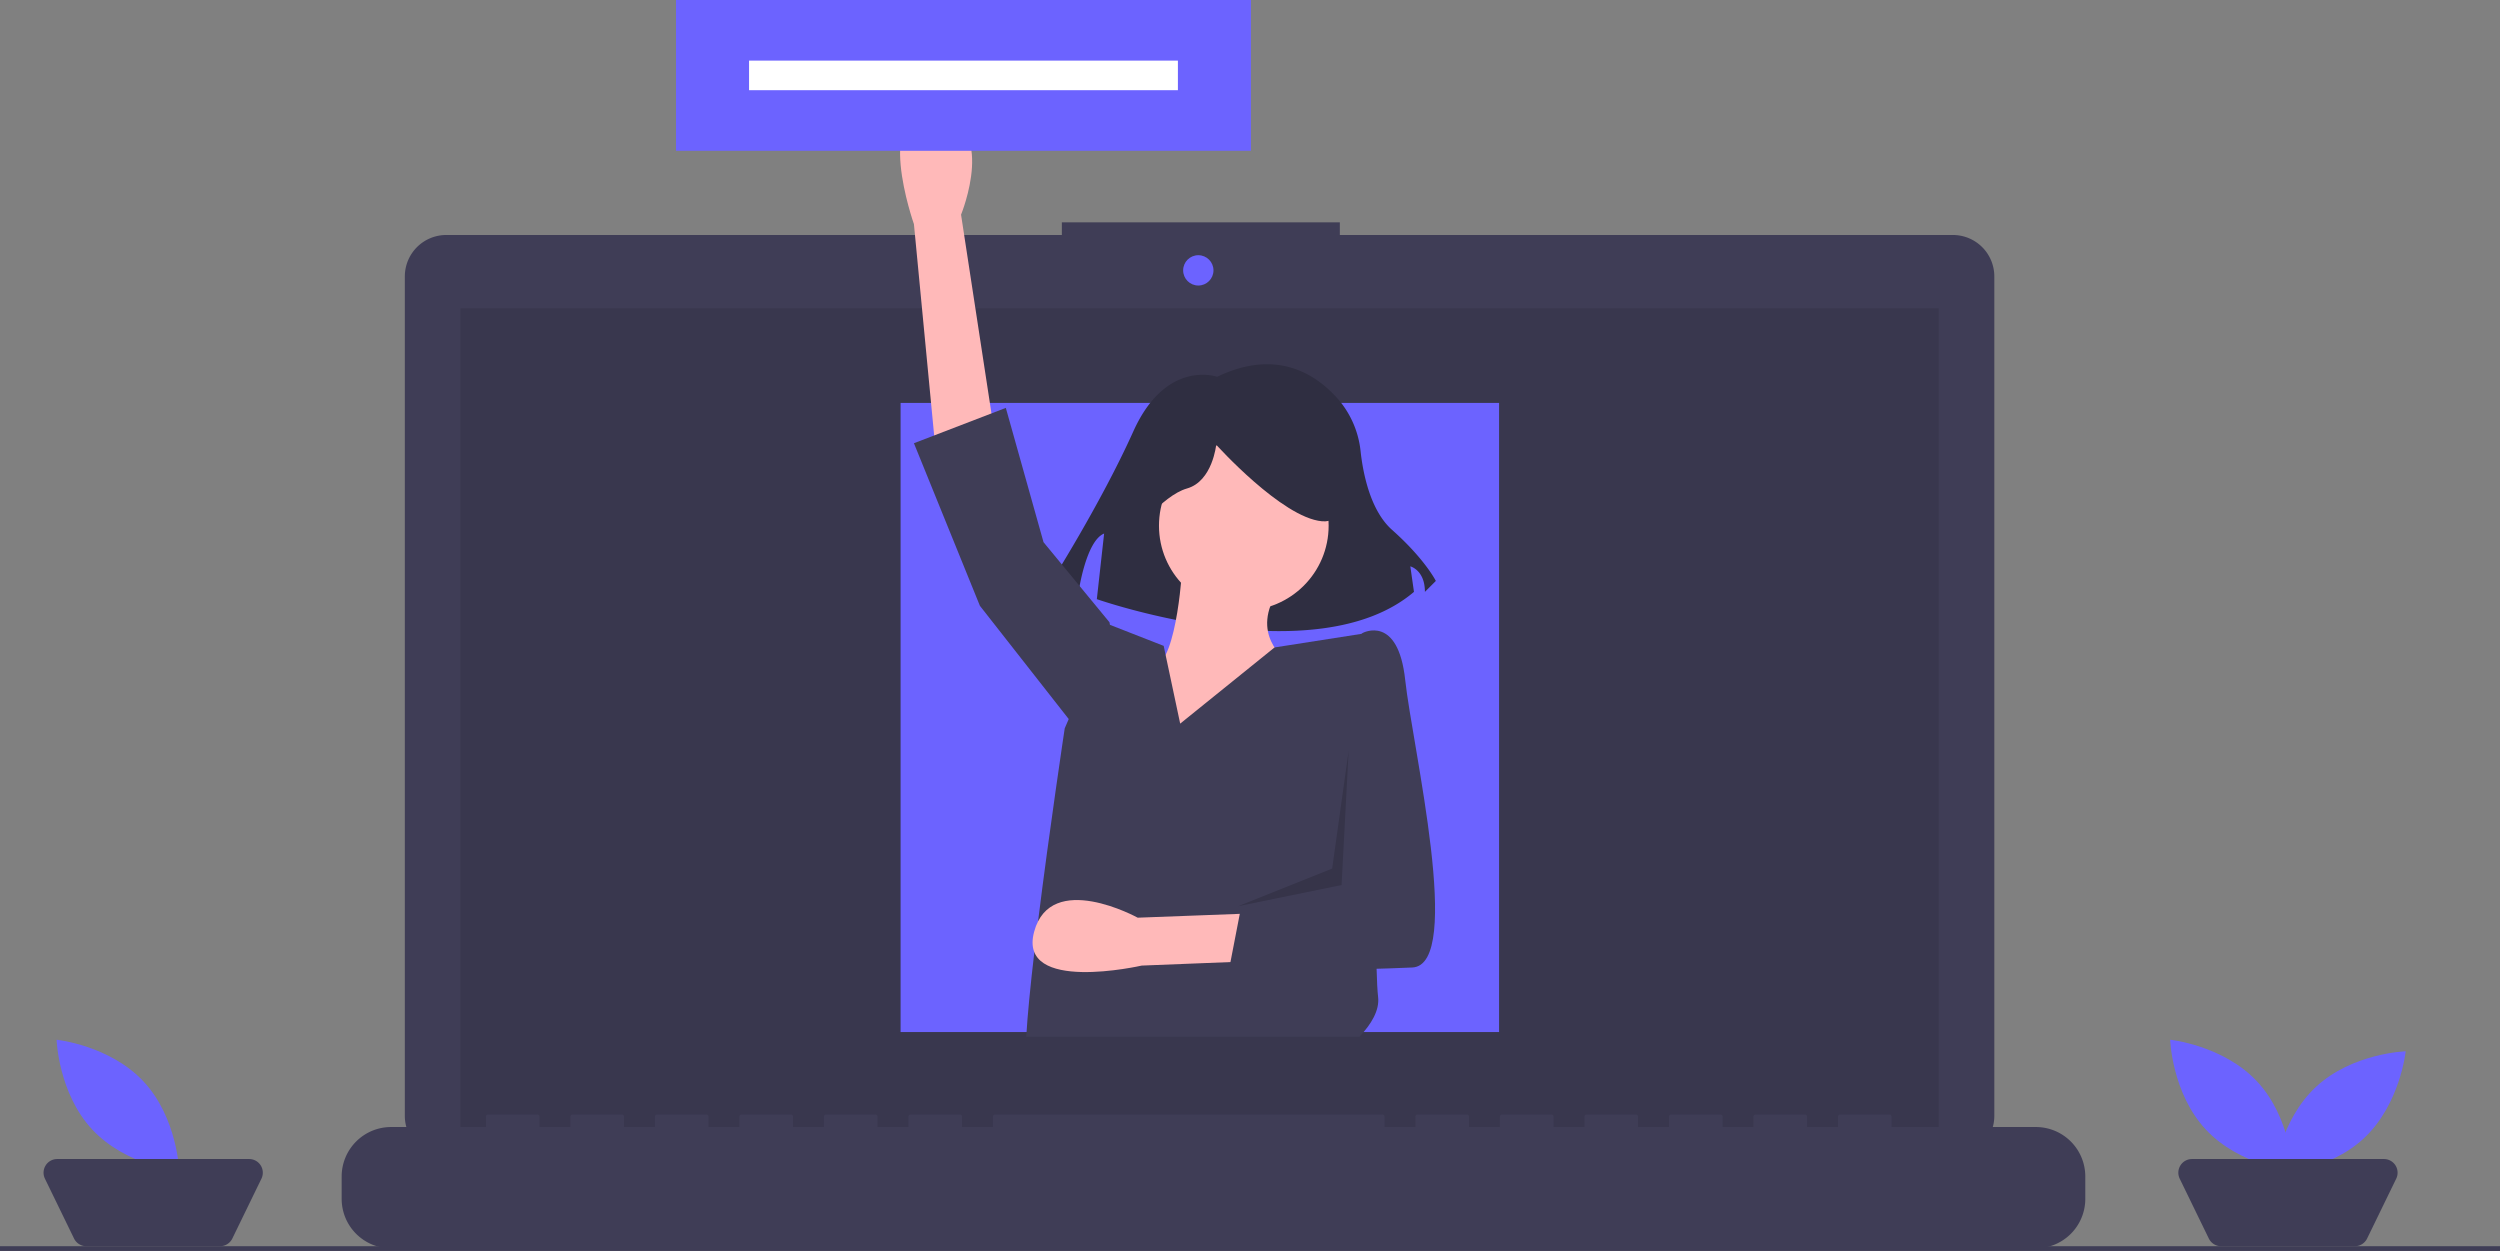 <svg xmlns="http://www.w3.org/2000/svg" viewBox="0 0 1061 530.892">
  <rect x="0" y="0" width="1061" height="530.892" fill="#808080" stroke="none"/>
  <path fill="#3f3d56" d="M828.793 99.727h-260.17v-5.362h-117.971v5.362H189.41a17.599 17.599 0 00-17.599 17.599v356.252a17.599 17.599 0 0017.599 17.599h639.383a17.599 17.599 0 0017.599-17.599V117.326a17.599 17.599 0 00-17.599-17.599z"/>
  <path d="M195.406 130.828h627.391V484.741H195.406z" opacity=".1"/>
  <circle cx="508.565" cy="114.742" r="6.435" fill="#6c63ff"/>
  <path fill="#3f3d56" d="M864.007 478.307h-61.229v-4.412a.875.875 0 00-.875-.875h-20.993a.875.875 0 00-.875.875v4.412h-13.121v-4.412a.875.875 0 00-.875-.875h-20.993a.875.875 0 00-.875.875v4.412H731.052v-4.412a.875.875 0 00-.875-.875H709.184a.875.875 0 00-.875.875v4.412h-13.121v-4.412a.875.875 0 00-.875-.875h-20.993a.875.875 0 00-.875.875v4.412h-13.121v-4.412a.875.875 0 00-.875-.875h-20.993a.875.875 0 00-.875.875v4.412h-13.121v-4.412a.875.875 0 00-.875-.875h-20.993a.875.875 0 00-.875.875v4.412h-13.121v-4.412a.875.875 0 00-.875-.875H422.281a.875.875 0 00-.875.875v4.412h-13.121v-4.412a.875.875 0 00-.875-.875h-20.993a.875.875 0 00-.875.875v4.412h-13.121v-4.412a.875.875 0 00-.875-.875h-20.993a.875.875 0 00-.875.875v4.412h-13.121v-4.412a.875.875 0 00-.875-.875h-20.993a.875.875 0 00-.875.875v4.412H300.697v-4.412a.875.875 0 00-.875-.875h-20.993a.875.875 0 00-.875.875v4.412h-13.121v-4.412a.875.875 0 00-.875-.875H242.967a.875.875 0 00-.875.875v4.412h-13.121v-4.412a.875.875 0 00-.875-.875H207.104a.875.875 0 00-.875.875v4.412h-40.236A20.993 20.993 0 00145 499.3v9.492a20.993 20.993 0 0020.993 20.993h698.014A20.993 20.993 0 00885 508.792v-9.492a20.993 20.993 0 00-20.993-20.993z"/>
  <path fill="#6c63ff" d="M382.209 171h254v267h-254z"/>
  <path fill="#2f2e41" d="M516.55 159.916s-21.658-7.735-35.581 23.205-35.581 64.975-35.581 64.975l12.376 3.094s3.094-21.658 10.829-24.752l-3.094 27.846s92.821 32.487 134.591-3.094l-1.547-10.829s6.188 1.547 6.188 10.829l4.641-4.641s-4.641-9.282-18.564-21.658c-9.139-8.123-12.279-23.577-13.358-33.24a40.224 40.224 0 00-9.261-21.905c-9.253-10.723-26.112-22.121-51.638-9.83z"/>
  <path fill="#ffb9b9" d="M396.871 189.107l-9-94s-18-51 9-47 11 43 11 43l15 98z"/>
  <circle cx="527.871" cy="223.107" r="36" fill="#ffb9b9"/>
  <path fill="#ffb9b9" d="M501.871 239.107s-2 41-12 44-38 36-25 46 88 3 88 3l-7-52s-16-11-3-30z"/>
  <path fill="#3f3d56" d="M576.939 440H435.539c.51-9.05 1.79-21.83 3.43-35.88.5-4.26 1.03-8.65 1.58-13.08 4.85-39.05 11.32-81.93 11.32-81.93l1.7-3.93 17.3-40.07.18.07 22.82 8.93.81 3.84 6.19 29.16 40.05-32.33 36.95-5.78 2.5-.39 4.5 42.5s-.2 9.5-.41 23.03c-.24 15.55-.5 36.43-.48 54.32.01 8.55.08 16.42.25 22.7.14 5.29.35 9.46.64 11.95.67 5.67-2.89 11.56-7.93 16.89z"/>
  <path fill="#3f3d56" d="M471.871 270.107l-1-6-28-34-16-57-39 15 28 69 40 51 16-38z"/>
  <path fill="#2f2e41" d="M480.577 227.412s12.376-17.017 23.205-20.111 12.376-18.564 12.376-18.564 27.846 30.94 44.864 32.487 1.547-37.129 1.547-37.129l-30.94-7.735-29.393 3.094-23.205 15.47z"/>
  <path fill="#ffb9b9" d="M580.209 406l-95.672 3.795s-52.72 12.068-45.667-14.3 43.974-6.026 43.974-6.026l99.071-3.729z"/>
  <path fill="#3f3d56" d="M569.371 275.607l9-7s15-8 18 20 25 121 3 122-78 2-78 2l6-31 46-3z"/>
  <path d="M572.371 318.607l-3 57-44 9 40-16 7-50z" opacity=".15"/>
  <path fill="#6c63ff" d="M286.9 0h244v64h-244z"/>
  <path fill="#3f3d56" d="M0 528.892h1061v2H0z"/>
  <path fill="#6c63ff" d="M957.957 459.029c14.376 15.426 15.119 38.1 15.119 38.1s-22.565-2.338-36.941-17.764-15.119-38.1-15.119-38.1 22.565 2.338 36.941 17.764z"/>
  <path fill="#6c63ff" d="M1003.214 483.107c-15.426 14.376-38.1 15.119-38.1 15.119s2.338-22.565 17.764-36.941 38.1-15.119 38.1-15.119-2.338 22.565-17.764 36.941z"/>
  <path fill="#3f3d56" d="M999.38 528.892H942.641a5.803 5.803 0 01-5.219-3.265l-12.353-25.393a5.803 5.803 0 015.219-8.342h81.446a5.803 5.803 0 015.219 8.342l-12.353 25.393a5.803 5.803 0 01-5.219 3.265z"/>
  <path fill="#6c63ff" d="M60.957 459.029c14.376 15.426 15.119 38.1 15.119 38.1s-22.565-2.338-36.941-17.764-15.119-38.1-15.119-38.1 22.565 2.338 36.941 17.764z"/>
  <path fill="#3f3d56" d="M93.38 528.892H36.641a5.803 5.803 0 01-5.219-3.265l-12.353-25.393a5.803 5.803 0 015.219-8.342h81.446a5.803 5.803 0 015.219 8.342l-12.353 25.393a5.803 5.803 0 01-5.219 3.265z"/>
  <path fill="#fff" d="M317.9 25.723h182v12.554h-182z"/>
</svg>